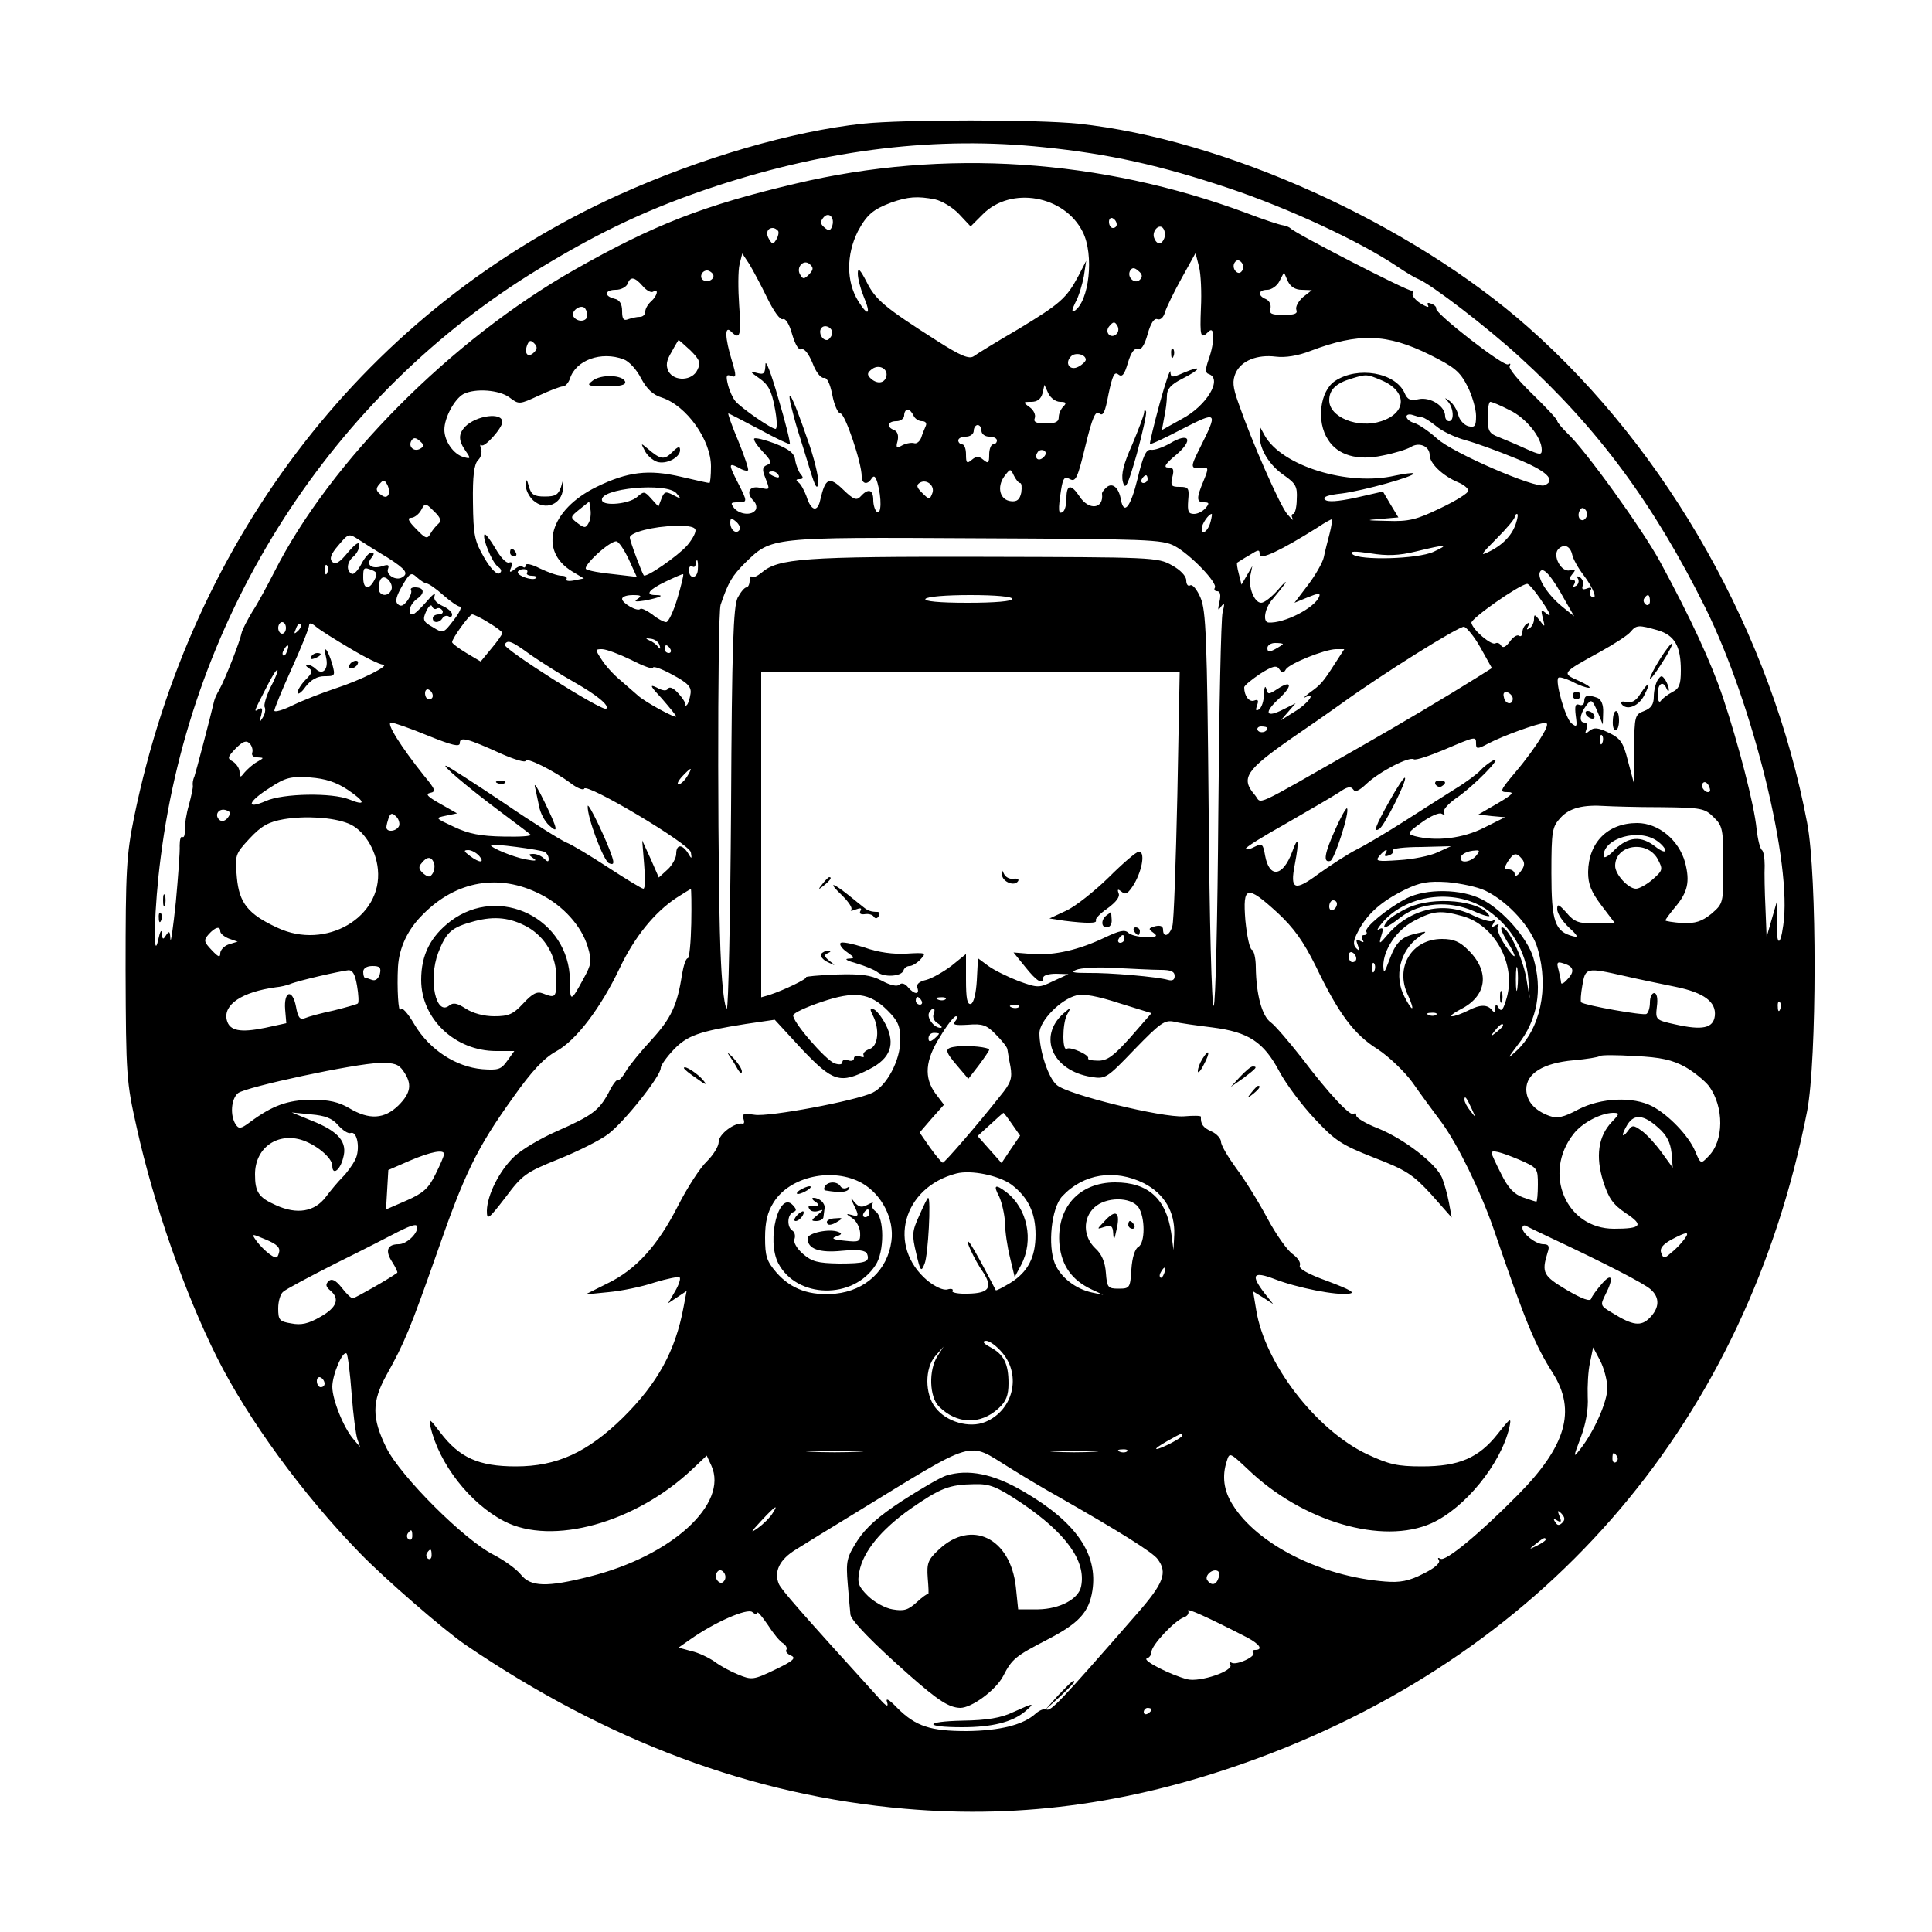 <?xml version="1.0" standalone="no"?>
<!DOCTYPE svg PUBLIC "-//W3C//DTD SVG 20010904//EN"
 "http://www.w3.org/TR/2001/REC-SVG-20010904/DTD/svg10.dtd">
<svg version="1.0" xmlns="http://www.w3.org/2000/svg"
 width="500pt" height="500pt" viewBox="0 0 500 500"
 preserveAspectRatio="xMidYMid meet">

<g transform="translate(0,500) scale(0.1,-0.1)"
fill="#000000" stroke="none">
<path d="M2233 4680 c-184 -20 -418 -88 -631 -184 -649 -294 -1105 -880 -1255
-1611 -20 -99 -22 -138 -22 -395 1 -275 2 -289 29 -409 44 -199 125 -429 207
-593 80 -160 222 -355 371 -508 63 -65 216 -198 273 -237 366 -249 742 -390
1137 -424 309 -27 604 16 917 132 756 281 1262 878 1418 1674 25 132 26 609 0
745 -92 487 -359 962 -722 1283 -304 269 -786 487 -1165 527 -108 11 -449 11
-557 0z m468 -61 c168 -17 303 -47 479 -106 155 -52 338 -137 435 -202 22 -15
47 -30 55 -33 33 -13 179 -125 263 -202 202 -184 347 -380 481 -650 123 -249
225 -664 201 -821 -8 -58 -18 -52 -17 12 l0 48 -13 -45 -13 -45 -3 75 c-2 41
-3 91 -2 110 0 19 -3 37 -7 40 -5 3 -11 28 -14 55 -6 62 -47 220 -87 340 -31
92 -84 206 -162 350 -46 85 -196 293 -241 334 -14 14 -26 28 -26 32 0 4 -29
35 -65 70 -35 34 -62 66 -58 72 3 6 2 7 -4 4 -11 -7 -189 132 -186 144 1 4 -4
10 -13 13 -9 4 -12 2 -8 -5 3 -6 -5 -3 -20 6 -14 9 -23 21 -20 26 3 5 2 8 -3
7 -8 -3 -303 149 -313 161 -3 3 -12 7 -20 8 -8 1 -51 15 -95 32 -377 140 -781
167 -1165 76 -238 -56 -369 -107 -573 -223 -319 -181 -633 -497 -777 -782 -18
-35 -43 -82 -57 -103 -13 -22 -26 -46 -28 -56 -4 -21 -42 -118 -57 -145 -7
-12 -13 -25 -14 -31 -11 -47 -47 -183 -51 -195 -4 -8 -5 -19 -4 -23 1 -5 -4
-27 -10 -50 -7 -23 -11 -52 -11 -65 1 -13 -2 -21 -6 -18 -4 3 -7 -7 -7 -22 1
-15 -4 -81 -10 -147 -7 -66 -13 -109 -14 -95 -1 20 -3 22 -11 10 -8 -13 -10
-12 -11 5 -1 11 -5 4 -9 -15 -15 -70 -11 83 6 212 80 632 444 1198 980 1523
159 97 289 158 459 214 291 95 571 129 846 100z m-281 -135 c18 -4 46 -21 62
-38 l30 -32 32 32 c73 73 211 48 258 -46 30 -59 17 -181 -22 -205 -7 -4 -6 4
3 22 9 16 18 47 22 68 l6 40 -20 -39 c-31 -58 -47 -72 -156 -138 -55 -32 -107
-64 -115 -70 -12 -8 -34 1 -95 40 -135 86 -159 106 -182 152 -17 33 -23 39
-23 22 0 -13 7 -39 15 -59 20 -47 12 -54 -14 -12 -31 50 -31 120 -1 180 23 43
39 57 87 75 43 15 67 17 113 8z m-267 -71 c-4 -10 -9 -11 -19 -2 -11 9 -12 15
-3 26 14 17 31 -1 22 -24z m737 6 c0 -5 -4 -9 -10 -9 -5 0 -10 7 -10 16 0 8 5
12 10 9 6 -3 10 -10 10 -16z m123 -36 c-7 -17 -19 -17 -26 1 -7 18 14 40 24
24 4 -6 5 -17 2 -25z m-999 19 c2 -4 0 -14 -5 -22 -8 -13 -10 -13 -18 0 -10
15 -6 30 9 30 5 0 11 -4 14 -8z m-29 -172 c17 -35 34 -59 41 -56 7 3 17 -13
24 -39 8 -27 17 -42 24 -39 8 3 19 -12 29 -36 8 -22 21 -39 29 -38 8 2 16 -14
22 -44 5 -27 15 -48 21 -48 12 0 55 -128 55 -162 0 -21 15 -24 26 -6 6 9 10 5
15 -12 11 -39 10 -82 -1 -75 -5 3 -10 17 -10 31 0 27 -13 31 -32 10 -11 -12
-18 -10 -46 17 -36 35 -46 30 -59 -26 -7 -34 -24 -30 -36 9 -6 16 -15 32 -21
36 -7 5 -6 8 3 8 10 0 11 4 3 13 -5 6 -12 23 -14 36 -2 18 -15 28 -52 43 -27
10 -51 16 -54 13 -3 -3 7 -18 22 -34 22 -23 24 -29 12 -34 -13 -5 -14 -12 -6
-32 13 -34 14 -33 -15 -27 -27 5 -35 -14 -14 -35 6 -6 8 -16 5 -22 -10 -16
-41 -13 -56 4 -10 13 -9 15 9 15 26 0 26 1 1 50 -25 49 -25 53 1 40 11 -7 23
-10 25 -7 2 2 -9 36 -25 75 -17 40 -28 72 -26 72 2 0 38 -19 80 -41 42 -23 78
-40 79 -38 2 2 -11 56 -30 119 -18 63 -33 102 -33 87 -1 -25 -4 -27 -23 -22
-19 5 -17 3 7 -14 23 -16 32 -32 40 -76 6 -30 7 -55 2 -55 -11 0 -89 54 -104
72 -6 7 -15 26 -19 42 -6 24 -4 28 8 23 14 -5 14 0 2 40 -18 59 -19 92 -2 75
23 -23 27 -11 21 67 -3 43 -3 91 1 107 l7 28 18 -27 c9 -15 30 -54 46 -87z
m1123 -27 c-3 -75 -1 -82 20 -61 16 16 16 -27 0 -72 -9 -26 -9 -35 0 -38 37
-12 -5 -82 -69 -116 l-52 -29 6 33 c4 18 7 43 7 56 0 17 10 29 40 44 49 25 53
36 5 16 -32 -14 -35 -14 -36 2 0 9 -13 -28 -28 -83 -15 -55 -26 -102 -25 -104
2 -2 40 16 84 39 92 47 93 46 44 -52 -24 -48 -24 -52 8 -49 16 2 16 -1 3 -33
-19 -45 -19 -56 1 -56 14 0 14 -3 4 -15 -7 -8 -20 -15 -30 -15 -15 0 -17 7
-15 35 3 32 1 35 -22 35 -22 0 -24 3 -19 25 5 20 3 25 -11 25 -13 0 -7 10 21
33 46 39 34 60 -17 29 -18 -10 -40 -18 -49 -16 -12 1 -20 -16 -34 -75 -18 -73
-35 -95 -43 -55 -5 32 -22 46 -37 33 -7 -6 -13 -14 -12 -17 5 -39 -34 -44 -58
-7 -22 33 -34 32 -34 -4 0 -17 -4 -33 -10 -36 -11 -7 -12 5 -4 57 5 31 9 36
23 28 15 -8 20 3 40 86 18 74 26 92 36 84 10 -8 15 3 24 51 10 47 15 58 25 50
10 -8 16 -1 25 30 8 27 17 39 26 36 8 -4 17 9 25 38 8 29 17 42 25 39 8 -3 16
4 20 18 4 13 23 52 43 88 l36 65 9 -35 c5 -19 7 -68 5 -107z m-1014 87 c-13
-13 -16 -13 -23 -1 -12 19 9 42 25 27 10 -9 9 -14 -2 -26z m1121 10 c-5 -8
-11 -8 -17 -2 -6 6 -7 16 -3 22 5 8 11 8 17 2 6 -6 7 -16 3 -22z m-265 -24
c-13 -13 -35 7 -25 24 5 8 11 8 21 -1 10 -8 12 -15 4 -23z m-1105 15 c7 -12
-12 -24 -25 -16 -11 7 -4 25 10 25 5 0 11 -4 15 -9z m1524 -41 l26 -1 -23 -18
c-12 -11 -20 -25 -17 -33 4 -10 -5 -13 -33 -13 -32 0 -38 3 -34 17 2 10 -3 20
-12 24 -22 9 -20 24 4 24 10 0 25 10 31 22 l12 23 10 -23 c7 -14 19 -22 36
-22z m-1706 10 c10 -12 22 -18 27 -15 16 10 11 -11 -5 -25 -8 -7 -15 -19 -15
-26 0 -8 -6 -14 -14 -14 -8 0 -21 -3 -30 -6 -12 -5 -16 0 -16 21 0 18 -6 29
-20 32 -28 7 -25 23 4 23 13 0 26 7 30 15 7 20 18 19 39 -5z m-143 -76 c0 -17
-26 -19 -36 -3 -7 12 15 31 28 23 4 -3 8 -12 8 -20z m1370 -48 c-15 -15 -33 4
-19 20 10 12 14 12 20 2 5 -7 4 -17 -1 -22z m-737 -2 c-3 -8 -9 -14 -13 -14
-13 0 -22 19 -15 30 9 14 34 0 28 -16z m1547 -52 c64 -32 78 -43 98 -82 12
-24 22 -59 22 -76 0 -27 -3 -31 -20 -27 -11 3 -23 16 -26 29 -3 13 -13 29 -22
36 -14 10 -15 10 -4 -2 14 -17 16 -50 2 -50 -5 0 -10 6 -10 13 0 26 -38 50
-68 44 -22 -5 -30 -1 -37 16 -24 53 -121 70 -180 31 -39 -26 -49 -105 -18
-152 25 -40 76 -55 141 -41 31 6 63 16 73 22 22 14 49 2 49 -21 0 -21 33 -53
73 -70 15 -6 27 -16 27 -22 0 -6 -32 -26 -72 -45 -62 -30 -82 -35 -138 -33
-55 1 -58 2 -18 5 l47 4 -20 33 -20 34 -70 -16 c-47 -10 -73 -12 -80 -5 -7 7
7 12 44 16 55 7 192 45 185 52 -2 2 -24 -1 -48 -6 -121 -28 -293 25 -337 104
l-12 22 -1 -23 c0 -35 25 -76 63 -102 30 -21 35 -29 33 -62 0 -21 -5 -38 -9
-38 -5 0 -5 -6 -2 -12 4 -7 -2 -2 -14 12 -20 25 -91 186 -126 287 -15 42 -16
57 -7 78 15 32 56 48 104 42 24 -3 57 2 90 15 124 47 197 45 308 -10z m-2318
6 c-15 -15 -26 -4 -18 18 5 13 9 15 18 6 9 -9 9 -15 0 -24z m405 5 c24 -24 27
-32 18 -50 -13 -29 -60 -31 -75 -4 -7 15 -6 27 8 50 9 17 18 31 18 31 1 0 15
-12 31 -27z m1023 -24 c0 -4 -9 -13 -19 -18 -22 -12 -37 9 -19 27 11 11 38 5
38 -9z m-1196 1 c14 -5 34 -27 45 -49 15 -28 31 -43 54 -50 64 -21 127 -110
127 -178 0 -24 -2 -43 -4 -43 -3 0 -35 7 -73 16 -85 20 -139 13 -219 -26 -121
-59 -152 -165 -63 -219 l30 -18 -25 -5 c-14 -3 -23 -1 -20 3 3 5 -3 9 -13 9
-10 0 -35 9 -56 19 -21 11 -37 14 -37 8 0 -6 -3 -7 -7 -4 -3 4 -13 1 -21 -6
-13 -10 -15 -9 -9 5 4 11 2 15 -6 12 -7 -2 -22 14 -35 37 -13 22 -26 39 -28
36 -7 -7 19 -72 34 -83 10 -7 12 -13 4 -18 -6 -4 -23 13 -39 41 -25 43 -28 58
-29 143 -1 69 3 98 13 109 8 7 11 21 8 29 -3 9 -3 13 1 10 7 -8 54 44 54 60 0
26 -67 17 -96 -12 -18 -19 -18 -36 1 -63 14 -20 13 -21 -5 -16 -26 7 -50 41
-50 71 0 31 26 79 49 92 31 16 94 11 120 -9 24 -18 25 -18 75 5 28 13 56 24
63 24 6 0 14 9 18 20 15 48 81 72 139 50z m679 -47 c-6 -16 -25 -17 -41 -1 -9
9 -7 14 5 23 19 14 44 -1 36 -22z m1282 -7 c67 -28 67 -84 0 -106 -60 -20
-135 10 -135 54 0 27 17 44 57 56 39 12 40 12 78 -4z m-831 -56 c15 0 17 -3 8
-12 -7 -7 -12 -19 -12 -28 0 -12 -9 -16 -34 -16 -25 0 -32 4 -28 14 3 8 -3 21
-13 28 -18 13 -18 14 4 14 15 0 25 7 29 22 l5 22 10 -22 c6 -12 19 -22 31 -22z
m1162 -21 c43 -20 84 -71 84 -103 0 -14 -4 -14 -42 3 -24 11 -55 24 -70 30
-24 9 -28 16 -28 51 0 22 3 40 7 40 4 0 26 -9 49 -21z m-1542 -14 c3 -8 13
-15 22 -15 9 0 13 -5 10 -12 -3 -7 -9 -21 -12 -31 -4 -10 -12 -16 -18 -14 -6
2 -20 0 -30 -5 -16 -9 -18 -7 -13 11 3 14 0 24 -9 28 -21 8 -17 23 6 23 11 0
20 7 20 15 0 8 4 15 9 15 5 0 11 -7 15 -15z m1316 -5 c5 0 21 -10 37 -23 15
-13 49 -29 75 -36 26 -7 84 -28 130 -47 80 -32 107 -57 75 -70 -23 -9 -238 84
-278 121 -20 18 -46 36 -58 40 -12 3 -21 11 -21 17 0 5 7 7 16 4 9 -3 19 -6
24 -6z m-1140 -35 c0 -8 9 -15 20 -15 11 0 20 -4 20 -10 0 -5 -4 -10 -10 -10
-5 0 -10 -12 -10 -26 0 -22 -2 -25 -15 -14 -12 10 -18 10 -30 0 -13 -11 -15
-8 -15 14 0 14 -4 26 -10 26 -5 0 -10 5 -10 10 0 6 9 10 20 10 11 0 20 7 20
15 0 8 5 15 10 15 6 0 10 -7 10 -15z m-1452 -46 c-16 -10 -33 5 -23 21 5 8 11
8 21 -1 12 -10 12 -14 2 -20z m1613 -22 c-13 -13 -26 -3 -16 12 3 6 11 8 17 5
6 -4 6 -10 -1 -17z m-61 -67 c4 0 5 -11 3 -25 -4 -18 -11 -24 -27 -22 -28 3
-37 36 -17 64 16 21 16 21 25 2 5 -10 12 -19 16 -19z m-625 20 c3 -6 -1 -7 -9
-4 -18 7 -21 14 -7 14 6 0 13 -4 16 -10z m955 -10 c0 -5 -5 -10 -11 -10 -5 0
-7 5 -4 10 3 6 8 10 11 10 2 0 4 -4 4 -10z m-1965 -41 c-5 -7 -11 -6 -21 2
-11 9 -12 15 -2 26 10 12 13 12 20 -1 5 -9 6 -21 3 -27z m1408 5 c-7 -18 -8
-18 -28 2 -13 13 -14 19 -4 25 17 10 39 -8 32 -27z m-662 -1 c13 -15 12 -15
-9 -4 -19 10 -23 9 -30 -9 l-8 -21 -19 21 c-17 19 -19 19 -36 4 -20 -18 -87
-25 -91 -9 -9 31 169 48 193 18z m-616 -78 c-6 -5 -16 -17 -21 -26 -8 -15 -13
-13 -37 12 -20 20 -24 29 -13 29 8 0 20 9 26 20 10 19 11 19 33 -3 17 -16 20
-25 12 -32z m388 1 c-7 -13 -11 -13 -28 0 -20 15 -20 16 5 36 l25 20 3 -20 c2
-12 0 -28 -5 -36z m2582 15 c-9 -16 -25 -3 -18 15 4 10 9 12 15 6 6 -6 7 -15
3 -21z m-972 -11 c-6 -24 -23 -37 -23 -18 0 12 18 38 26 38 1 0 0 -9 -3 -20z
m791 -2 c-9 -31 -33 -57 -69 -75 -26 -13 -24 -9 18 33 26 26 47 51 47 56 0 4
3 8 6 8 3 0 2 -10 -2 -22z m-2010 -19 c-8 -13 -24 -1 -24 18 0 13 3 13 15 3 8
-7 12 -16 9 -21z m1527 -10 c-5 -19 -12 -46 -15 -61 -3 -14 -22 -47 -41 -72
l-35 -46 34 14 c27 11 34 12 30 2 -11 -29 -91 -70 -131 -67 -16 1 -10 38 11
61 12 14 26 32 32 40 5 9 -4 1 -19 -17 -16 -18 -35 -33 -43 -33 -18 0 -34 41
-28 71 l5 24 -14 -24 -14 -24 -7 28 c-4 15 -6 28 -4 29 2 1 15 10 31 19 24 15
27 16 27 2 0 -16 56 11 150 70 19 13 36 22 37 21 1 -1 -1 -18 -6 -37z m-1641
8 c0 -8 -10 -25 -22 -39 -24 -27 -106 -84 -112 -77 -5 7 -36 89 -36 98 0 13
61 29 118 30 37 1 52 -3 52 -12z m-797 -70 c47 -30 55 -41 38 -51 -16 -10 -42
6 -37 21 4 11 1 13 -14 8 -28 -9 -44 3 -29 21 8 10 8 14 0 14 -6 0 -18 -14
-26 -30 -9 -17 -20 -28 -25 -25 -15 9 -12 31 5 45 8 7 15 20 15 29 0 11 -10 4
-30 -19 -21 -26 -32 -32 -40 -24 -8 8 -4 20 16 43 26 31 27 31 53 14 14 -9 47
-30 74 -46z m2037 30 c41 -22 112 -96 104 -108 -3 -5 0 -9 6 -9 8 0 10 -10 6
-27 -5 -22 -4 -25 4 -13 9 12 10 8 4 -15 -4 -16 -9 -250 -11 -520 -2 -269 -7
-493 -12 -498 -5 -5 -11 222 -13 505 -4 449 -7 518 -21 551 -9 21 -21 36 -27
32 -5 -3 -10 2 -10 13 0 11 -15 27 -37 39 -37 21 -50 21 -488 22 -465 1 -531
-4 -574 -41 -11 -9 -22 -14 -25 -11 -3 4 -6 -1 -6 -10 0 -9 -4 -17 -8 -17 -5
0 -15 -12 -23 -27 -11 -23 -15 -124 -17 -545 -2 -285 -7 -518 -11 -518 -5 0
-12 53 -15 118 -9 151 -10 901 -1 927 20 59 30 75 64 109 68 66 62 66 596 63
445 -2 483 -3 515 -20z m-1413 -34 l21 -46 -60 7 c-33 3 -65 9 -71 13 -11 7
60 73 78 72 6 0 20 -21 32 -46z m2083 19 c-41 -19 -193 -23 -210 -6 -8 8 6 8
47 2 43 -7 73 -6 118 5 78 19 88 19 45 -1z m359 -8 c2 -10 15 -34 29 -52 26
-34 38 -67 21 -56 -5 3 -6 10 -3 16 5 7 1 9 -9 5 -11 -4 -14 -2 -11 7 3 8 0
17 -7 22 -7 4 -10 3 -5 -4 3 -6 1 -14 -5 -18 -8 -4 -9 -3 -5 4 4 7 2 12 -5 12
-9 0 -9 3 0 14 10 12 9 14 -6 10 -23 -6 -46 39 -30 55 15 15 31 8 36 -15z
m-2263 -38 c-1 -24 -23 -26 -23 -1 0 8 4 12 9 9 4 -3 8 0 8 5 0 6 2 11 4 11 2
0 3 -11 2 -24z m-959 -8 c-3 -8 -6 -5 -6 6 -1 11 2 17 5 13 3 -3 4 -12 1 -19z
m117 6 c12 -5 13 -10 5 -25 -14 -27 -29 -24 -29 6 0 27 1 28 24 19z m400 -6
c-3 -4 3 -8 12 -8 10 0 15 -3 11 -6 -7 -8 -47 5 -47 15 0 4 7 8 15 8 8 0 12
-4 9 -9z m2687 -73 l23 -40 -31 25 c-38 31 -67 76 -57 91 8 13 30 -12 65 -76z
m-2947 45 c5 0 24 -13 43 -30 18 -16 38 -30 44 -30 5 0 -2 -16 -17 -35 -26
-34 -27 -35 -54 -18 -25 14 -27 19 -17 41 6 13 13 19 15 13 2 -6 8 -9 12 -6 5
3 11 1 15 -5 3 -5 -1 -10 -9 -10 -9 0 -16 -4 -16 -10 0 -13 17 -13 25 0 4 6
11 8 16 5 5 -4 9 -1 9 5 0 6 -11 16 -25 22 -17 8 -24 17 -20 27 3 9 -7 1 -22
-17 -16 -18 -31 -32 -35 -32 -15 0 -8 26 11 40 22 15 19 30 -5 30 -8 0 -13 -3
-10 -8 2 -4 -2 -16 -10 -27 -10 -13 -17 -16 -25 -8 -7 7 -3 21 12 47 20 34 23
36 39 21 9 -8 20 -15 24 -15z m649 -39 c-10 -33 -23 -61 -29 -61 -6 0 -23 9
-36 20 -14 10 -28 17 -31 14 -7 -8 -47 15 -47 26 0 6 12 10 28 10 21 0 24 -2
12 -10 -11 -7 -5 -8 20 -4 39 8 52 14 27 14 -29 0 -18 14 26 35 23 11 43 20
45 19 2 -1 -5 -29 -15 -63z m-740 23 c-8 -20 -33 -17 -33 4 0 10 3 22 7 25 10
11 32 -13 26 -29z m2978 -31 c19 -27 25 -41 14 -33 -17 14 -18 13 -12 -10 6
-24 5 -24 -8 -6 -13 17 -15 17 -15 4 0 -9 -5 -20 -12 -24 -7 -5 -8 -3 -3 6 5
9 4 11 -3 6 -7 -4 -12 -14 -12 -22 0 -8 -4 -13 -9 -9 -5 3 -16 -4 -24 -16 -10
-13 -17 -17 -22 -10 -3 6 -10 9 -15 6 -10 -6 -58 34 -62 53 -3 10 122 98 144
101 4 1 22 -20 39 -46z m-1371 7 c0 -6 -45 -10 -116 -10 -74 0 -113 4 -109 10
4 6 53 10 116 10 66 0 109 -4 109 -10z m1650 -6 c0 -8 -5 -12 -10 -9 -6 4 -8
11 -5 16 9 14 15 11 15 -7z m-3006 -55 c20 -12 36 -24 36 -27 0 -4 -13 -22
-28 -40 l-28 -34 -37 22 c-20 12 -37 25 -37 28 0 10 45 72 52 72 4 0 23 -9 42
-21z m-524 -14 c0 -8 -4 -15 -10 -15 -5 0 -10 7 -10 15 0 8 5 15 10 15 6 0 10
-7 10 -15z m31 -8 c-10 -9 -11 -8 -5 6 3 10 9 15 12 12 3 -3 0 -11 -7 -18z
m135 -45 c38 -23 77 -42 85 -42 21 -1 -56 -40 -124 -62 -33 -11 -82 -30 -109
-43 -26 -13 -48 -19 -48 -14 0 5 20 54 45 109 25 55 45 105 45 112 0 7 6 6 18
-4 9 -8 49 -33 88 -56z m2926 1 l29 -52 -38 -24 c-83 -52 -203 -123 -303 -180
-286 -163 -253 -148 -272 -125 -38 44 -25 64 97 149 44 30 100 69 125 87 106
77 306 202 319 200 7 -2 27 -26 43 -55z m458 46 c44 -13 60 -41 60 -104 0 -36
-4 -47 -22 -56 -13 -7 -26 -17 -30 -23 -4 -6 -8 1 -8 17 0 28 14 37 23 15 3
-7 6 -8 6 -3 0 6 -4 17 -9 25 -9 13 -11 13 -20 0 -5 -8 -10 -27 -10 -43 0 -20
-7 -30 -25 -37 -24 -9 -25 -13 -26 -97 l-1 -88 -15 56 c-12 48 -19 58 -50 73
-27 13 -38 14 -49 5 -12 -10 -13 -9 -8 5 3 9 1 16 -5 16 -15 0 -13 21 4 44 13
17 15 17 29 -15 l14 -34 1 31 c1 20 -5 34 -15 38 -25 9 -34 7 -34 -9 0 -8 -6
-12 -13 -9 -10 4 -12 -3 -9 -28 4 -29 3 -31 -11 -20 -16 13 -43 109 -34 118 3
3 19 -2 36 -10 16 -9 36 -16 43 -16 7 0 -4 8 -26 18 -45 20 -45 20 55 75 36
20 72 43 79 52 15 18 21 18 70 4z m-2583 -39 c3 -10 2 -11 -4 -4 -4 6 -15 14
-23 17 -11 5 -9 6 4 4 11 -1 21 -9 23 -17z m-332 -26 c28 -19 78 -51 112 -70
58 -33 91 -60 82 -68 -9 -9 -269 156 -263 166 8 13 17 10 69 -28z m1945 29 c0
-1 -9 -7 -20 -13 -15 -8 -20 -8 -20 3 0 7 9 13 20 13 11 0 20 -1 20 -3z
m-2577 -18 c-3 -9 -8 -14 -10 -11 -3 3 -2 9 2 15 9 16 15 13 8 -4z m992 5 c3
-5 1 -10 -4 -10 -6 0 -11 5 -11 10 0 6 2 10 4 10 3 0 8 -4 11 -10z m-101 -28
c31 -16 56 -25 56 -20 0 5 23 -3 50 -18 41 -22 50 -32 47 -50 -2 -13 -6 -26
-10 -29 -4 -3 -5 -3 -3 0 2 3 -6 17 -18 30 -12 14 -23 19 -27 13 -4 -7 -14 -6
-30 3 -19 9 -16 3 14 -29 20 -23 37 -44 37 -46 0 -7 -82 38 -99 54 -9 8 -30
26 -46 40 -17 14 -38 37 -48 53 -17 26 -17 27 1 27 11 0 45 -13 76 -28z m1821
-9 c-32 -50 -37 -55 -66 -76 -13 -10 -18 -15 -10 -11 29 14 5 -18 -29 -38
l-35 -22 19 22 19 22 -32 -16 c-45 -23 -51 -9 -12 27 37 34 35 51 -3 26 -23
-15 -25 -15 -29 1 -3 9 -5 3 -6 -15 0 -17 -6 -35 -13 -39 -8 -5 -9 -2 -5 10 5
13 3 17 -7 13 -13 -5 -26 12 -26 34 0 5 19 20 41 35 33 21 43 23 50 12 7 -10
11 -11 17 0 10 15 99 51 129 52 l22 0 -24 -37z m-2755 -62 c-11 -23 -18 -46
-15 -51 3 -6 1 -18 -5 -27 -9 -15 -10 -14 -4 6 4 17 3 21 -6 16 -14 -9 -14 -9
20 57 13 26 25 46 28 44 2 -2 -6 -23 -18 -45z m2347 -278 c-4 -175 -9 -328
-13 -340 -7 -25 -24 -31 -24 -9 0 9 -7 12 -20 9 -18 -5 -19 -7 -5 -17 12 -9 9
-11 -19 -11 -20 0 -40 5 -46 11 -9 9 -24 5 -60 -12 -67 -32 -130 -47 -188 -43
l-49 4 30 -37 c30 -38 47 -48 47 -28 0 6 15 10 33 10 l32 -1 -39 -18 c-37 -18
-40 -18 -90 0 -28 11 -63 28 -78 39 l-27 20 -3 -57 c-2 -34 -8 -58 -15 -61
-10 -3 -13 14 -13 63 l0 66 -37 -30 c-21 -16 -51 -33 -66 -37 -18 -4 -26 -11
-23 -20 7 -19 -8 -18 -24 1 -8 10 -17 12 -22 7 -6 -6 -24 -2 -46 10 -29 15
-54 18 -119 16 -45 -2 -79 -5 -77 -7 4 -4 -56 -33 -95 -46 l-21 -6 0 420 0
421 542 0 541 0 -6 -317z m-1927 256 c0 -5 -4 -9 -10 -9 -5 0 -10 7 -10 16 0
8 5 12 10 9 6 -3 10 -10 10 -16z m2795 -7 c0 -18 -20 -15 -23 4 -3 10 1 15 10
12 7 -3 13 -10 13 -16z m-2807 -96 c62 -25 82 -30 82 -19 0 17 18 13 108 -28
34 -15 62 -23 62 -18 0 11 73 -25 117 -58 17 -13 33 -19 35 -14 5 16 273 -143
276 -165 3 -18 2 -18 -8 -1 -15 23 -30 22 -30 -3 0 -10 -10 -29 -22 -40 l-23
-21 -21 48 -22 48 5 -62 c3 -35 3 -63 -2 -63 -4 0 -45 25 -91 55 -46 30 -94
59 -107 64 -13 5 -87 51 -163 103 -76 51 -143 94 -149 96 -16 5 55 -55 135
-115 41 -31 79 -59 83 -63 4 -4 -27 -6 -70 -5 -59 1 -90 7 -128 25 -49 23 -50
23 -21 29 l29 6 -44 25 c-32 18 -39 25 -26 28 16 3 14 9 -16 45 -59 74 -99
137 -85 137 7 0 50 -15 96 -34z m2881 -3 c-12 -21 -42 -62 -66 -90 -42 -50
-43 -53 -21 -53 18 0 13 -6 -26 -29 l-50 -29 35 -4 34 -3 -54 -27 c-55 -28
-124 -36 -179 -22 -21 6 -21 8 18 36 22 16 45 26 51 22 7 -4 9 -3 6 3 -4 6 10
22 31 37 46 31 126 113 96 98 -11 -6 -26 -18 -33 -26 -7 -8 -36 -30 -64 -47
-29 -18 -88 -56 -132 -84 -44 -28 -99 -61 -123 -73 -24 -12 -68 -41 -99 -63
-63 -47 -75 -42 -62 24 12 63 9 77 -7 32 -24 -64 -59 -69 -70 -9 -5 30 -8 32
-26 23 -11 -6 -22 -9 -24 -6 -3 3 44 32 103 65 59 34 121 70 138 81 21 15 31
17 37 8 5 -8 15 -4 35 15 33 31 110 71 122 63 5 -3 41 9 79 25 82 35 82 35 82
15 0 -14 4 -14 32 1 38 20 127 52 146 53 10 1 7 -10 -9 -36z m-709 23 c0 -11
-19 -15 -25 -6 -3 5 1 10 9 10 9 0 16 -2 16 -4z m867 -38 c-3 -8 -6 -5 -6 6
-1 11 2 17 5 13 3 -3 4 -12 1 -19z m-3494 -25 c-3 -8 3 -13 13 -13 18 -1 18
-1 -1 -12 -11 -6 -25 -19 -32 -27 -11 -14 -12 -14 -13 1 0 9 -8 21 -17 27 -15
8 -15 11 7 34 18 18 27 22 36 13 6 -6 9 -17 7 -23z m1125 -63 c-7 -11 -17 -20
-22 -20 -5 0 -1 9 9 20 10 11 20 20 22 20 2 0 -2 -9 -9 -20z m-878 -34 c46
-31 48 -43 4 -25 -44 18 -172 16 -216 -4 -53 -23 -47 -2 10 34 41 27 54 30
104 27 40 -3 68 -12 98 -32z m3525 -4 c-8 -8 -25 10 -19 20 4 6 9 5 15 -3 4
-7 6 -15 4 -17z m-127 -41 c106 -1 114 -3 137 -26 23 -22 25 -31 25 -124 0
-99 0 -99 -31 -126 -25 -20 -41 -25 -75 -24 -24 2 -44 5 -44 7 0 2 11 17 25
34 33 39 39 66 26 116 -16 58 -69 102 -124 102 -76 0 -126 -50 -127 -127 0
-32 8 -51 35 -87 l35 -46 -51 0 c-44 0 -55 4 -75 28 -20 22 -24 24 -24 9 0
-11 14 -32 30 -47 23 -21 26 -27 11 -23 -47 12 -56 38 -56 163 0 111 2 120 24
144 23 25 58 34 116 30 17 -1 81 -3 143 -3z m-3709 -28 c-8 -9 -16 -10 -22 -4
-13 13 0 31 19 24 11 -4 12 -8 3 -20z m444 -20 c-6 -15 -33 -18 -33 -4 0 5 3
16 6 25 5 12 9 13 19 3 7 -6 10 -18 8 -24z m-132 6 c39 -15 72 -66 77 -119 12
-124 -135 -210 -260 -151 -76 35 -99 64 -105 130 -5 58 -5 60 33 101 31 33 49
43 89 50 55 9 126 5 166 -11z m3387 -45 c12 -8 22 -20 22 -25 0 -6 -12 -1 -26
10 -37 29 -70 26 -105 -8 -17 -18 -29 -24 -29 -16 0 46 91 72 138 39z m-2878
-29 c6 -4 10 -11 10 -18 0 -8 -3 -8 -12 1 -7 7 -19 12 -27 12 -14 0 -14 -2 -1
-11 11 -7 6 -8 -20 -3 -32 6 -90 30 -90 37 0 5 130 -12 140 -18z m2310 -1
c-19 -9 -64 -18 -99 -20 -57 -4 -63 -3 -51 11 14 17 25 21 15 5 -3 -6 1 -7 9
-4 9 3 14 9 11 14 -2 4 30 8 73 8 l77 2 -35 -16z m570 -17 c14 -27 14 -29 -13
-53 -15 -13 -35 -24 -43 -24 -20 0 -54 37 -54 59 0 55 82 68 110 18z m-3050 8
c16 -19 1 -19 -24 0 -16 12 -17 15 -4 15 8 0 21 -7 28 -15z m2580 0 c-14 -16
-40 -20 -40 -6 0 10 17 19 39 20 11 1 11 -2 1 -14z m119 -8 c8 -10 7 -19 -4
-33 -8 -11 -15 -14 -15 -6 0 6 -7 12 -15 12 -13 0 -13 3 -3 20 15 23 22 25 37
7z m-2816 -10 c3 -8 1 -20 -3 -27 -7 -11 -11 -11 -24 -1 -12 11 -14 17 -5 27
14 18 25 18 32 1z m275 -81 c60 -30 107 -83 123 -136 11 -37 10 -45 -11 -83
-33 -61 -35 -61 -35 -4 -2 159 -182 249 -309 153 -52 -40 -76 -87 -76 -152 0
-101 88 -184 194 -184 l47 0 -18 -25 c-16 -23 -24 -25 -65 -22 -68 6 -136 50
-175 115 -18 31 -33 47 -36 40 -6 -14 -10 56 -7 110 3 49 25 97 65 136 86 87
197 106 303 52z m2446 9 c60 -29 121 -97 136 -152 29 -101 6 -207 -57 -264
-23 -21 -22 -19 5 17 51 64 65 143 40 226 -15 50 -79 123 -132 150 -53 28
-146 29 -196 3 -50 -26 -110 -76 -104 -86 3 -5 0 -9 -6 -9 -6 0 -8 -5 -4 -12
5 -7 3 -8 -6 -3 -10 6 -12 4 -6 -11 5 -14 4 -16 -4 -8 -9 9 -8 20 5 44 23 45
61 78 120 107 41 20 61 23 111 20 33 -3 77 -12 98 -22z m-2055 -85 c-1 -49 -5
-90 -9 -90 -5 0 -11 -19 -15 -42 -12 -79 -28 -113 -78 -168 -28 -30 -58 -67
-67 -82 -9 -16 -19 -26 -21 -23 -3 2 -14 -12 -24 -33 -25 -46 -42 -59 -135
-100 -41 -18 -90 -47 -109 -65 -39 -37 -70 -100 -71 -140 0 -26 4 -23 48 34
44 59 53 65 137 99 50 20 108 49 129 65 42 32 136 150 136 171 0 7 15 28 33
47 35 37 66 48 187 67 l75 11 70 -76 c81 -85 99 -91 175 -52 55 28 68 65 42
116 -10 19 -24 37 -31 39 -10 3 -10 0 -2 -16 18 -35 14 -80 -9 -87 -11 -4 -18
-11 -15 -16 3 -5 -1 -6 -9 -3 -9 3 -16 1 -16 -5 0 -6 -7 -8 -15 -5 -8 4 -15 1
-15 -5 0 -6 -8 -7 -20 -3 -24 9 -112 111 -107 125 2 6 34 21 73 34 85 29 125
24 171 -22 27 -27 33 -40 33 -77 0 -52 -35 -118 -72 -136 -44 -21 -268 -63
-305 -57 -29 4 -34 2 -29 -10 3 -8 2 -14 -2 -13 -20 4 -62 -27 -62 -47 0 -12
-14 -34 -31 -51 -17 -16 -50 -67 -74 -114 -53 -104 -109 -166 -184 -202 l-56
-28 60 6 c33 3 87 14 119 25 33 10 63 16 65 13 3 -3 -2 -19 -12 -36 l-18 -31
24 16 24 16 -8 -42 c-21 -113 -67 -197 -157 -286 -92 -90 -171 -126 -277 -126
-97 0 -146 23 -195 87 -28 37 -31 39 -26 16 22 -96 102 -199 191 -245 124 -64
340 -4 487 135 l37 35 12 -26 c45 -99 -103 -234 -315 -287 -110 -28 -153 -27
-178 5 -11 14 -43 37 -70 51 -76 38 -241 203 -278 277 -38 77 -38 119 0 188
47 84 62 121 130 314 72 208 104 274 198 405 48 68 80 102 111 119 52 28 116
113 165 216 38 80 90 144 146 181 19 12 36 23 38 23 1 1 2 -39 1 -89z m1517
28 c43 -40 67 -74 99 -138 59 -123 99 -177 160 -215 29 -19 70 -58 91 -87 20
-29 54 -75 75 -103 41 -56 99 -174 134 -274 83 -243 108 -303 154 -375 61 -97
34 -189 -92 -316 -99 -100 -186 -172 -199 -164 -7 4 -8 2 -4 -4 4 -7 -12 -21
-41 -35 -37 -19 -60 -23 -98 -20 -167 13 -332 97 -395 199 -23 36 -28 74 -15
113 7 23 8 22 54 -21 141 -136 349 -197 476 -140 86 39 179 153 201 247 6 28
4 27 -30 -16 -49 -62 -100 -84 -196 -84 -64 0 -85 5 -143 32 -132 63 -264 235
-286 373 l-8 48 26 -16 26 -17 -23 29 c-36 47 -29 57 26 36 59 -23 161 -43
193 -38 18 2 4 10 -54 32 -53 19 -77 33 -73 41 3 8 -6 20 -18 29 -13 8 -43 50
-66 93 -23 43 -59 101 -81 130 -21 29 -39 59 -39 68 0 8 -11 21 -25 27 -22 10
-28 19 -27 38 0 3 -20 3 -44 1 -56 -4 -301 56 -329 81 -22 18 -45 89 -45 134
0 32 55 88 96 98 17 5 55 -2 110 -20 l84 -26 -54 -62 c-44 -49 -60 -61 -84
-61 -17 0 -28 3 -26 6 5 8 -45 31 -55 25 -12 -8 -12 63 0 87 12 22 12 22 -9 4
-67 -60 -28 -148 72 -164 37 -6 40 -4 112 71 66 68 78 77 102 72 15 -4 60 -10
100 -15 93 -12 132 -37 173 -114 17 -32 58 -87 91 -122 53 -57 70 -68 154
-101 83 -32 100 -43 148 -95 l53 -60 -7 38 c-4 21 -12 50 -18 65 -15 36 -97
100 -166 128 -31 12 -56 27 -56 33 0 6 -3 8 -6 4 -8 -8 -64 51 -135 145 -33
42 -69 84 -80 92 -23 16 -38 72 -39 143 0 23 -5 43 -10 45 -6 2 -13 36 -17 76
-7 90 3 93 83 20z m546 5 c60 -43 97 -106 103 -174 l4 -54 -9 54 c-10 55 -47
131 -63 131 -5 0 1 -15 12 -34 30 -47 26 -56 -4 -12 -14 21 -22 42 -19 48 5 7
2 8 -6 3 -9 -6 -11 -4 -5 5 5 8 4 11 -2 7 -6 -4 -27 3 -49 13 -75 39 -164 19
-222 -48 -23 -27 -24 -27 -17 -3 6 18 4 22 -6 16 -8 -5 -3 4 11 20 65 73 192
86 272 28z m-392 18 c0 -6 -4 -13 -10 -16 -5 -3 -10 1 -10 9 0 9 5 16 10 16 6
0 10 -4 10 -9z m325 -32 c83 -23 138 -123 115 -209 -9 -32 -14 -40 -21 -29 -7
12 -9 12 -9 -1 0 -9 -3 -11 -8 -5 -12 16 -31 16 -62 0 -16 -8 -35 -15 -42 -15
-7 0 3 8 22 18 68 34 77 97 20 153 -22 22 -38 29 -68 29 -79 0 -123 -74 -88
-146 19 -42 12 -45 -9 -4 -28 53 -12 120 37 155 23 16 23 16 -7 9 -39 -9 -53
-23 -70 -70 -12 -32 -14 -35 -15 -14 0 42 34 93 80 117 49 26 68 28 125 12z
m-2420 -28 c47 -27 75 -76 75 -132 0 -51 -2 -53 -35 -40 -15 6 -27 0 -51 -26
-26 -28 -38 -33 -75 -33 -27 0 -56 8 -74 20 -22 14 -32 16 -42 8 -35 -29 -55
67 -29 136 21 54 34 66 94 82 53 14 93 9 137 -15z m-795 -11 c0 -6 10 -14 22
-19 l23 -8 -23 -7 c-12 -4 -22 -15 -22 -23 0 -12 -5 -10 -22 8 -21 22 -21 26
-8 41 17 19 30 22 30 8z m2340 -20 c0 -5 -5 -10 -11 -10 -5 0 -7 5 -4 10 3 6
8 10 11 10 2 0 4 -4 4 -10z m600 -51 c0 -5 -4 -9 -10 -9 -5 0 -10 7 -10 16 0
8 5 12 10 9 6 -3 10 -10 10 -16z m47 -31 c-3 -8 -6 -5 -6 6 -1 11 2 17 5 13 3
-3 4 -12 1 -19z m370 -45 c-2 -16 -4 -5 -4 22 0 28 2 40 4 28 2 -13 2 -35 0
-50z m127 61 c20 -8 20 -21 1 -40 -8 -9 -15 -12 -15 -7 0 4 -3 18 -6 31 -7 24
-4 25 20 16z m-3071 -25 c-4 -12 -11 -18 -20 -15 -8 3 -17 6 -19 6 -2 0 -4 7
-4 15 0 9 9 15 24 15 19 0 23 -4 19 -21z m2020 11 c27 0 37 -4 37 -16 0 -10
-6 -13 -17 -10 -27 8 -151 19 -208 18 -38 0 -45 2 -30 8 11 5 56 8 100 5 44
-2 97 -5 118 -5z m-2079 -41 c4 -23 5 -44 2 -46 -2 -2 -30 -10 -62 -18 -33 -7
-66 -16 -75 -20 -13 -5 -18 2 -23 30 -9 47 -32 41 -28 -8 l3 -35 -55 -12 c-64
-13 -92 -8 -99 20 -10 40 39 73 127 85 12 1 28 5 36 8 20 9 131 34 151 36 12
1 18 -11 23 -40z m3281 25 c39 -9 98 -21 132 -28 73 -15 105 -39 101 -75 -4
-32 -32 -38 -103 -22 -50 11 -51 12 -47 46 3 21 0 35 -7 35 -6 0 -11 -11 -11
-24 0 -14 -4 -27 -9 -30 -7 -5 -159 22 -169 30 -2 2 -1 21 3 43 8 47 9 48 110
25z m-1820 -64 c3 -5 1 -10 -4 -10 -6 0 -11 5 -11 10 0 6 2 10 4 10 3 0 8 -4
11 -10z m62 4 c-3 -3 -12 -4 -19 -1 -8 3 -5 6 6 6 11 1 17 -2 13 -5z m2160
-26 c-3 -8 -6 -5 -6 6 -1 11 2 17 5 13 3 -3 4 -12 1 -19z m-1970 6 c-3 -3 -12
-4 -19 -1 -8 3 -5 6 6 6 11 1 17 -2 13 -5z m-221 -19 c-3 -8 2 -19 12 -24 9
-6 12 -11 6 -11 -17 0 -37 27 -29 40 9 15 18 12 11 -5z m1301 -1 c-3 -3 -12
-4 -19 -1 -8 3 -5 6 6 6 11 1 17 -2 13 -5z m-1245 -17 c-8 -9 -1 -11 33 -9 37
3 48 0 72 -25 15 -15 29 -32 30 -38 1 -5 4 -26 8 -45 5 -30 2 -42 -27 -77 -56
-71 -143 -172 -148 -172 -3 0 -17 17 -33 39 l-27 39 31 36 32 36 -22 29 c-30
41 -27 86 12 147 17 29 36 53 41 53 5 0 4 -6 -2 -13z m1418 -11 c0 -2 -8 -10
-17 -17 -16 -13 -17 -12 -4 4 13 16 21 21 21 13z m-1460 -21 c0 -2 -6 -8 -13
-14 -10 -8 -14 -7 -14 2 0 8 6 14 14 14 7 0 13 -1 13 -2z m1931 -86 c23 -13
51 -36 62 -50 39 -54 39 -142 -2 -182 -19 -20 -20 -20 -34 14 -17 40 -69 94
-111 116 -50 26 -133 22 -191 -8 -39 -21 -55 -24 -75 -17 -39 14 -60 39 -60
69 0 41 44 68 122 75 34 3 65 8 68 11 3 3 44 3 91 0 67 -3 97 -10 130 -28z
m-3317 -11 c23 -33 20 -56 -13 -89 -36 -35 -75 -38 -127 -7 -27 16 -53 22 -98
22 -62 -1 -101 -15 -159 -58 -24 -18 -29 -18 -37 -6 -15 23 -12 66 6 81 20 16
304 77 366 78 38 1 50 -3 62 -21z m2765 -98 c11 -24 11 -24 -3 -6 -9 11 -16
24 -16 30 0 12 5 7 19 -24z m-2934 -42 c12 -13 26 -23 33 -20 17 5 25 -43 11
-70 -6 -12 -21 -33 -33 -45 -12 -12 -31 -35 -43 -51 -29 -38 -74 -46 -129 -21
-45 20 -54 34 -54 80 0 66 54 107 117 90 39 -11 83 -47 83 -68 0 -26 20 -12
28 20 12 41 -11 69 -82 97 l-51 21 50 -5 c36 -3 55 -10 70 -28z m1744 3 l21
-30 -24 -35 -24 -36 -31 35 -31 35 33 30 c17 16 33 30 34 30 1 0 11 -13 22
-29z m1552 5 c-35 -37 -42 -89 -22 -153 14 -44 25 -60 59 -83 47 -31 40 -40
-31 -40 -124 0 -185 143 -105 245 22 29 70 54 102 55 18 0 18 -2 -3 -24z m120
-14 c23 -20 32 -39 35 -66 l3 -38 -29 40 c-16 22 -39 47 -52 56 -21 15 -24 15
-35 -1 -17 -22 -17 -9 -1 17 18 28 42 25 79 -8z m-3142 -69 c0 -5 -10 -28 -22
-52 -18 -37 -32 -49 -75 -68 l-53 -23 3 51 3 51 55 24 c56 24 90 30 89 17z
m2782 -14 c48 -21 49 -22 49 -65 0 -24 -2 -44 -4 -44 -1 0 -17 5 -34 11 -23 8
-39 24 -57 61 -14 27 -25 52 -25 54 0 9 23 3 71 -17z m-1313 -65 c43 -33 62
-73 62 -129 0 -59 -20 -97 -65 -125 -20 -12 -37 -21 -38 -19 -1 2 -15 29 -31
59 -16 30 -33 60 -38 65 -14 15 14 -46 36 -77 26 -40 16 -55 -39 -56 -25 -1
-43 3 -40 7 3 5 -3 7 -13 4 -11 -3 -32 7 -52 23 -105 89 -64 241 75 277 38 10
110 -5 143 -29z m-387 4 c51 -29 84 -93 76 -150 -10 -75 -67 -128 -145 -136
-65 -6 -114 11 -152 54 -26 30 -30 43 -30 91 0 40 6 66 22 91 42 68 154 92
229 50z m729 0 c53 -27 81 -74 79 -133 l-2 -40 -6 45 c-13 88 -60 130 -145
130 -94 0 -153 -66 -144 -162 6 -54 32 -91 83 -115 l30 -14 -29 6 c-42 9 -81
39 -96 75 -19 47 -9 144 19 174 55 59 136 71 211 34z m-14 -62 c18 -26 18 -93
0 -103 -9 -5 -16 -28 -18 -58 -3 -48 -4 -50 -33 -50 -28 0 -30 3 -33 41 -2 28
-11 49 -28 64 -31 30 -32 77 -2 105 30 28 94 28 114 1z m-1866 -53 c-1 -18
-29 -43 -48 -43 -30 0 -36 -17 -17 -46 9 -14 15 -27 13 -28 -20 -15 -110 -66
-115 -66 -4 0 -17 12 -29 28 -16 20 -26 24 -34 16 -8 -8 -7 -14 5 -24 25 -21
17 -44 -26 -68 -31 -18 -50 -22 -75 -17 -31 5 -34 9 -34 39 0 19 6 38 13 43 6
6 68 39 137 74 69 34 141 71 160 81 38 19 50 22 50 11z m2930 -25 c141 -66
246 -120 262 -135 24 -21 23 -48 -3 -74 -22 -22 -43 -20 -96 13 -32 19 -32 20
-18 48 22 43 17 58 -9 28 -13 -15 -26 -32 -28 -39 -3 -8 -23 -1 -64 23 -60 36
-65 44 -49 96 6 17 3 22 -11 22 -19 0 -54 27 -54 42 0 5 3 8 8 6 4 -2 32 -16
62 -30z m-3288 -40 c-4 -15 -7 -16 -24 -4 -11 8 -26 23 -34 34 -14 20 -14 20
24 4 29 -12 38 -21 34 -34z m3637 35 c-7 -10 -22 -26 -34 -35 -18 -16 -20 -16
-26 0 -4 11 4 21 25 33 41 22 51 23 35 2z m-1346 -88 c-3 -9 -8 -14 -10 -11
-3 3 -2 9 2 15 9 16 15 13 8 -4z m-419 -206 c50 -59 28 -149 -44 -179 -41 -17
-101 0 -129 37 -28 35 -28 103 0 134 l21 24 -16 -25 c-23 -36 -21 -105 4 -130
46 -46 107 -48 154 -5 20 18 26 34 26 65 0 51 -12 75 -48 94 -18 10 -21 15
-10 16 9 0 28 -14 42 -31z m1566 -90 c0 -36 -34 -113 -70 -159 -19 -24 -19
-23 1 30 13 34 20 73 18 105 -1 27 1 68 6 89 l8 39 18 -34 c10 -19 18 -50 19
-70z m-3250 -16 c4 -54 11 -107 15 -118 l7 -20 -17 20 c-26 30 -55 103 -55
136 0 31 27 95 37 86 3 -3 9 -50 13 -104z m-70 26 c0 -5 -4 -9 -10 -9 -5 0
-10 7 -10 16 0 8 5 12 10 9 6 -3 10 -10 10 -16z m2220 -134 c0 -6 -56 -35 -67
-35 -4 1 8 9 27 20 39 22 40 22 40 15z m-837 -42 c-35 -2 -91 -2 -125 0 -35 2
-7 3 62 3 69 0 97 -1 63 -3z m389 -41 c35 -22 92 -56 128 -76 158 -90 244
-144 256 -161 26 -35 16 -62 -54 -142 -199 -228 -223 -253 -234 -247 -5 3 -18
-2 -28 -11 -32 -29 -92 -44 -178 -45 -94 0 -132 12 -180 60 -22 23 -31 27 -26
14 4 -13 -3 -10 -21 11 -209 230 -251 279 -259 295 -14 32 1 64 44 90 22 14
89 55 148 91 325 199 293 189 404 121z m221 41 c-29 -2 -77 -2 -105 0 -29 2
-6 3 52 3 58 0 81 -1 53 -3z m84 1 c-3 -3 -12 -4 -19 -1 -8 3 -5 6 6 6 11 1
17 -2 13 -5z m1268 -13 c3 -5 2 -12 -3 -15 -5 -3 -9 1 -9 9 0 17 3 19 12 6z
m-2186 -148 c-6 -10 -23 -27 -37 -37 -21 -15 -20 -12 7 17 38 41 47 46 30 20z
m2044 -24 c-8 -8 -13 -7 -18 2 -6 8 -4 10 5 4 10 -6 12 -4 6 11 -6 15 -5 17 5
7 9 -10 10 -16 2 -24z m-2976 -34 c0 -8 -4 -12 -9 -9 -5 3 -6 10 -3 15 9 13
12 11 12 -6z m2933 -10 c0 -2 -10 -9 -22 -15 -22 -11 -22 -10 -4 4 21 17 26
19 26 11z m-2883 -40 c0 -8 -4 -12 -9 -9 -5 3 -6 10 -3 15 9 13 12 11 12 -6z
m758 -65 c-5 -8 -11 -8 -17 -2 -6 6 -7 16 -3 22 5 8 11 8 17 2 6 -6 7 -16 3
-22z m1278 5 c-6 -18 -19 -19 -29 -4 -7 12 15 31 28 23 4 -3 5 -11 1 -19z
m-1193 -89 c0 5 12 -9 27 -31 14 -22 32 -44 40 -48 7 -5 11 -12 8 -17 -3 -4 3
-11 13 -15 13 -6 4 -14 -42 -36 -56 -27 -61 -27 -95 -13 -20 8 -48 23 -62 34
-15 10 -41 23 -60 27 l-33 9 30 21 c62 44 148 82 161 71 7 -6 13 -7 13 -2z
m1268 -64 c32 -17 42 -32 20 -32 -6 0 -8 -3 -5 -7 10 -9 -43 -34 -56 -26 -5 3
-7 1 -3 -5 10 -16 -78 -46 -111 -38 -43 11 -118 49 -105 54 7 2 12 10 12 17 0
17 59 80 83 89 10 3 15 11 12 17 -6 9 48 -15 153 -69z m-248 -186 c0 -3 -4 -8
-10 -11 -5 -3 -10 -1 -10 4 0 6 5 11 10 11 6 0 10 -2 10 -4z"/>
<path d="M422 2670 c0 -14 2 -19 5 -12 2 6 2 18 0 25 -3 6 -5 1 -5 -13z"/>
<path d="M411 2624 c0 -11 3 -14 6 -6 3 7 2 16 -1 19 -3 4 -6 -2 -5 -13z"/>
<path d="M2046 3955 c4 -16 12 -48 19 -70 7 -22 21 -67 31 -100 14 -46 19 -54
22 -35 1 14 -11 66 -29 115 -34 99 -53 139 -43 90z"/>
<path d="M3031 4084 c0 -11 3 -14 6 -6 3 7 2 16 -1 19 -3 4 -6 -2 -5 -13z"/>
<path d="M2961 3932 c-1 -8 -15 -45 -31 -83 -22 -49 -29 -76 -24 -96 6 -23 12
-12 36 72 15 55 26 105 24 110 -3 6 -5 4 -5 -3z"/>
<path d="M1534 4015 c-17 -13 -14 -14 34 -15 38 0 52 4 50 12 -6 18 -62 20
-84 3z"/>
<path d="M1669 3833 c6 -12 20 -24 31 -28 24 -8 60 11 60 30 0 11 -5 10 -20
-5 -21 -21 -30 -20 -64 9 -18 15 -18 15 -7 -6z"/>
<path d="M1361 3744 c-1 -11 8 -29 19 -39 31 -28 74 -10 77 30 2 28 1 28 -5 5
-7 -20 -14 -25 -42 -25 -28 0 -35 5 -41 25 -6 22 -7 22 -8 4z"/>
<path d="M1320 3570 c0 -5 5 -10 11 -10 5 0 7 5 4 10 -3 6 -8 10 -11 10 -2 0
-4 -4 -4 -10z"/>
<path d="M844 3298 c7 -30 -9 -47 -27 -29 -6 6 -16 11 -21 11 -6 0 -5 -4 3 -9
11 -7 9 -13 -8 -30 -11 -11 -21 -27 -21 -33 0 -7 10 -1 21 15 14 18 30 27 49
27 27 0 28 1 20 31 -12 40 -25 54 -16 17z"/>
<path d="M805 3300 c-3 -6 1 -7 9 -4 18 7 21 14 7 14 -6 0 -13 -4 -16 -10z"/>
<path d="M905 3280 c-3 -5 -2 -10 4 -10 5 0 13 5 16 10 3 6 2 10 -4 10 -5 0
-13 -4 -16 -10z"/>
<path d="M4297 3296 c-15 -24 -27 -47 -27 -52 0 -5 14 13 31 40 17 26 29 50
27 51 -2 2 -16 -15 -31 -39z"/>
<path d="M4245 3204 c-11 -18 -23 -24 -36 -21 -10 3 -17 1 -13 -4 12 -19 44
-8 59 21 19 37 13 39 -10 4z"/>
<path d="M4070 3200 c0 -5 5 -10 10 -10 6 0 10 5 10 10 0 6 -4 10 -10 10 -5 0
-10 -4 -10 -10z"/>
<path d="M4105 3150 c3 -5 11 -10 16 -10 6 0 7 5 4 10 -3 6 -11 10 -16 10 -6
0 -7 -4 -4 -10z"/>
<path d="M4174 3135 c-1 -14 2 -25 7 -25 5 0 9 11 9 25 0 33 -15 33 -16 0z"/>
<path d="M2869 2729 c-37 -36 -86 -75 -110 -86 l-43 -20 39 -6 c57 -7 86 -7
81 1 -2 4 11 18 30 31 22 16 33 30 29 39 -4 11 -2 12 8 4 10 -9 17 -4 32 20
22 38 29 85 12 84 -7 -1 -42 -31 -78 -67z"/>
<path d="M2593 2736 c2 -19 33 -31 42 -16 3 5 -3 7 -12 6 -10 -2 -21 4 -25 13
-6 13 -7 12 -5 -3z"/>
<path d="M2129 2713 c-13 -16 -12 -17 4 -4 16 13 21 21 13 21 -2 0 -10 -8 -17
-17z"/>
<path d="M2180 2682 c16 -16 27 -32 23 -36 -4 -4 1 -4 11 0 13 5 17 4 13 -3
-4 -7 0 -10 10 -9 10 2 21 -1 24 -6 4 -6 9 -6 13 1 4 6 2 11 -3 11 -16 0 -25
3 -36 12 -5 4 -24 19 -41 33 -43 34 -51 32 -14 -3z"/>
<path d="M2865 2632 c-16 -11 -16 -32 -1 -32 9 0 14 9 13 20 -1 11 -1 20 -2
20 0 0 -4 -4 -10 -8z"/>
<path d="M2935 2590 c3 -5 8 -10 11 -10 2 0 4 5 4 10 0 6 -5 10 -11 10 -5 0
-7 -4 -4 -10z"/>
<path d="M2175 2559 c-3 -4 5 -15 17 -23 21 -15 21 -16 3 -17 -11 -1 -1 -6 21
-12 23 -7 48 -17 55 -23 17 -14 62 -11 67 4 2 7 9 12 16 12 7 0 20 8 29 18 15
16 13 17 -37 14 -33 -2 -73 3 -109 16 -32 10 -60 16 -62 11z"/>
<path d="M2125 2531 c-3 -6 5 -15 17 -21 21 -10 22 -10 5 3 -14 11 -15 16 -5
20 9 4 9 6 1 6 -6 1 -14 -3 -18 -8z"/>
<path d="M1288 2973 c7 -3 16 -2 19 1 4 3 -2 6 -13 5 -11 0 -14 -3 -6 -6z"/>
<path d="M1384 2965 c3 -11 7 -34 11 -51 3 -18 15 -40 26 -50 25 -23 23 -11
-12 61 -16 33 -27 51 -25 40z"/>
<path d="M1521 2914 c-2 -28 41 -142 55 -148 12 -5 14 -1 8 17 -12 38 -62 143
-63 131z"/>
<path d="M3596 2927 c-37 -66 -43 -83 -26 -72 13 8 72 126 66 132 -2 3 -20
-24 -40 -60z"/>
<path d="M3715 2970 c4 -6 11 -8 16 -5 14 9 11 15 -7 15 -8 0 -12 -5 -9 -10z"/>
<path d="M3456 2854 c-28 -62 -33 -88 -13 -82 11 4 51 128 43 136 -2 2 -16
-22 -30 -54z"/>
<path d="M1886 2270 c6 -8 16 -24 22 -35 6 -11 12 -15 12 -8 0 7 -10 22 -22
35 -13 13 -18 17 -12 8z"/>
<path d="M1770 2236 c0 -3 15 -15 33 -27 23 -17 28 -18 18 -6 -14 18 -51 42
-51 33z"/>
<path d="M3112 2260 c-7 -11 -12 -25 -12 -32 0 -7 7 0 15 16 18 33 15 45 -3
16z"/>
<path d="M3209 2213 l-24 -26 33 23 c33 25 38 30 24 30 -5 0 -19 -12 -33 -27z"/>
<path d="M3239 2173 c-13 -16 -12 -17 4 -4 16 13 21 21 13 21 -2 0 -10 -8 -17
-17z"/>
<path d="M3645 2651 c-22 -10 -46 -25 -54 -34 -20 -25 -4 -21 35 10 49 37 124
43 188 15 26 -12 44 -16 40 -11 -24 39 -144 50 -209 20z"/>
<path d="M3882 2420 c0 -14 2 -19 5 -12 2 6 2 18 0 25 -3 6 -5 1 -5 -13z"/>
<path d="M2478 2292 c-35 -4 -35 -10 0 -51 l28 -33 27 35 c15 20 27 38 27 40
0 7 -51 12 -82 9z"/>
<path d="M2586 1903 c7 -16 14 -46 15 -68 0 -22 6 -62 13 -90 l12 -50 17 32
c33 63 16 146 -39 188 -29 22 -34 18 -18 -12z"/>
<path d="M2379 1854 c-19 -41 -19 -51 -8 -97 11 -48 13 -50 22 -27 9 22 17
170 9 170 -2 0 -12 -21 -23 -46z"/>
<path d="M2135 1930 c-3 -5 -3 -11 2 -11 36 -6 54 -5 60 4 3 6 1 7 -5 3 -6 -3
-13 -2 -17 4 -8 13 -32 13 -40 0z"/>
<path d="M2070 1920 c-8 -5 -10 -10 -5 -10 6 0 17 5 25 10 8 5 11 10 5 10 -5
0 -17 -5 -25 -10z"/>
<path d="M2110 1890 c14 -9 7 -14 -13 -11 -5 1 -6 -3 -2 -8 3 -6 13 -8 23 -5
14 5 14 3 -2 -10 -17 -14 -18 -16 -3 -16 9 0 18 5 18 10 1 6 2 16 3 23 2 13
-13 27 -29 27 -5 0 -3 -5 5 -10z"/>
<path d="M2209 1883 c15 -30 14 -33 -6 -27 -14 4 -14 2 2 -8 11 -7 20 -24 21
-38 1 -24 -2 -25 -40 -21 -30 3 -36 6 -22 11 15 5 16 8 5 12 -23 9 -79 -3 -79
-17 0 -27 30 -38 89 -32 44 4 61 1 65 -8 8 -21 -4 -25 -73 -25 -55 1 -70 5
-93 25 -16 14 -25 30 -22 38 3 8 1 18 -5 22 -15 9 -14 42 2 48 9 4 9 7 -1 18
-36 39 -69 -89 -38 -150 48 -92 194 -95 252 -5 23 34 23 123 0 139 -9 7 -12
16 -8 20 4 4 -2 3 -13 -3 -15 -8 -22 -6 -33 6 -11 15 -12 14 -3 -5z m41 -23
c0 -5 -5 -10 -11 -10 -5 0 -7 5 -4 10 3 6 8 10 11 10 2 0 4 -4 4 -10z"/>
<path d="M2062 1854 c-7 -8 -8 -14 -3 -14 10 0 25 19 20 25 -2 1 -10 -3 -17
-11z"/>
<path d="M2140 1838 c0 -11 12 -10 30 2 12 7 10 9 -8 7 -12 0 -22 -5 -22 -9z"/>
<path d="M2857 1838 c-19 -20 -19 -20 2 -13 17 5 21 2 22 -17 1 -19 3 -18 8 7
12 49 -1 58 -32 23z"/>
<path d="M2920 1830 c0 -5 5 -10 11 -10 5 0 7 5 4 10 -3 6 -8 10 -11 10 -2 0
-4 -4 -4 -10z"/>
<path d="M2448 1181 c-15 -5 -65 -34 -113 -65 -61 -40 -94 -69 -116 -103 -28
-44 -30 -53 -25 -113 3 -36 6 -71 7 -79 3 -16 56 -71 152 -156 76 -67 103 -84
132 -85 30 0 92 46 111 82 23 45 32 52 115 95 81 42 107 70 116 126 15 95 -42
178 -178 257 -78 46 -144 59 -201 41z m196 -71 c115 -78 167 -150 154 -215 -6
-33 -55 -59 -111 -60 l-52 0 -6 58 c-14 127 -115 176 -199 97 -28 -26 -32 -35
-29 -74 2 -24 3 -43 1 -41 -2 1 -15 -8 -30 -22 -22 -20 -33 -23 -62 -18 -19 3
-48 19 -64 35 -24 24 -28 33 -22 63 10 52 56 108 132 162 78 54 100 63 166 64
40 1 57 -6 122 -49z"/>
<path d="M2739 613 l-34 -38 38 34 c20 19 37 36 37 38 0 8 -8 0 -41 -34z"/>
<path d="M2622 569 c-31 -15 -68 -21 -131 -22 -100 -2 -101 -17 -1 -17 77 0
129 13 162 40 28 24 25 24 -30 -1z"/>
</g>
</svg>
